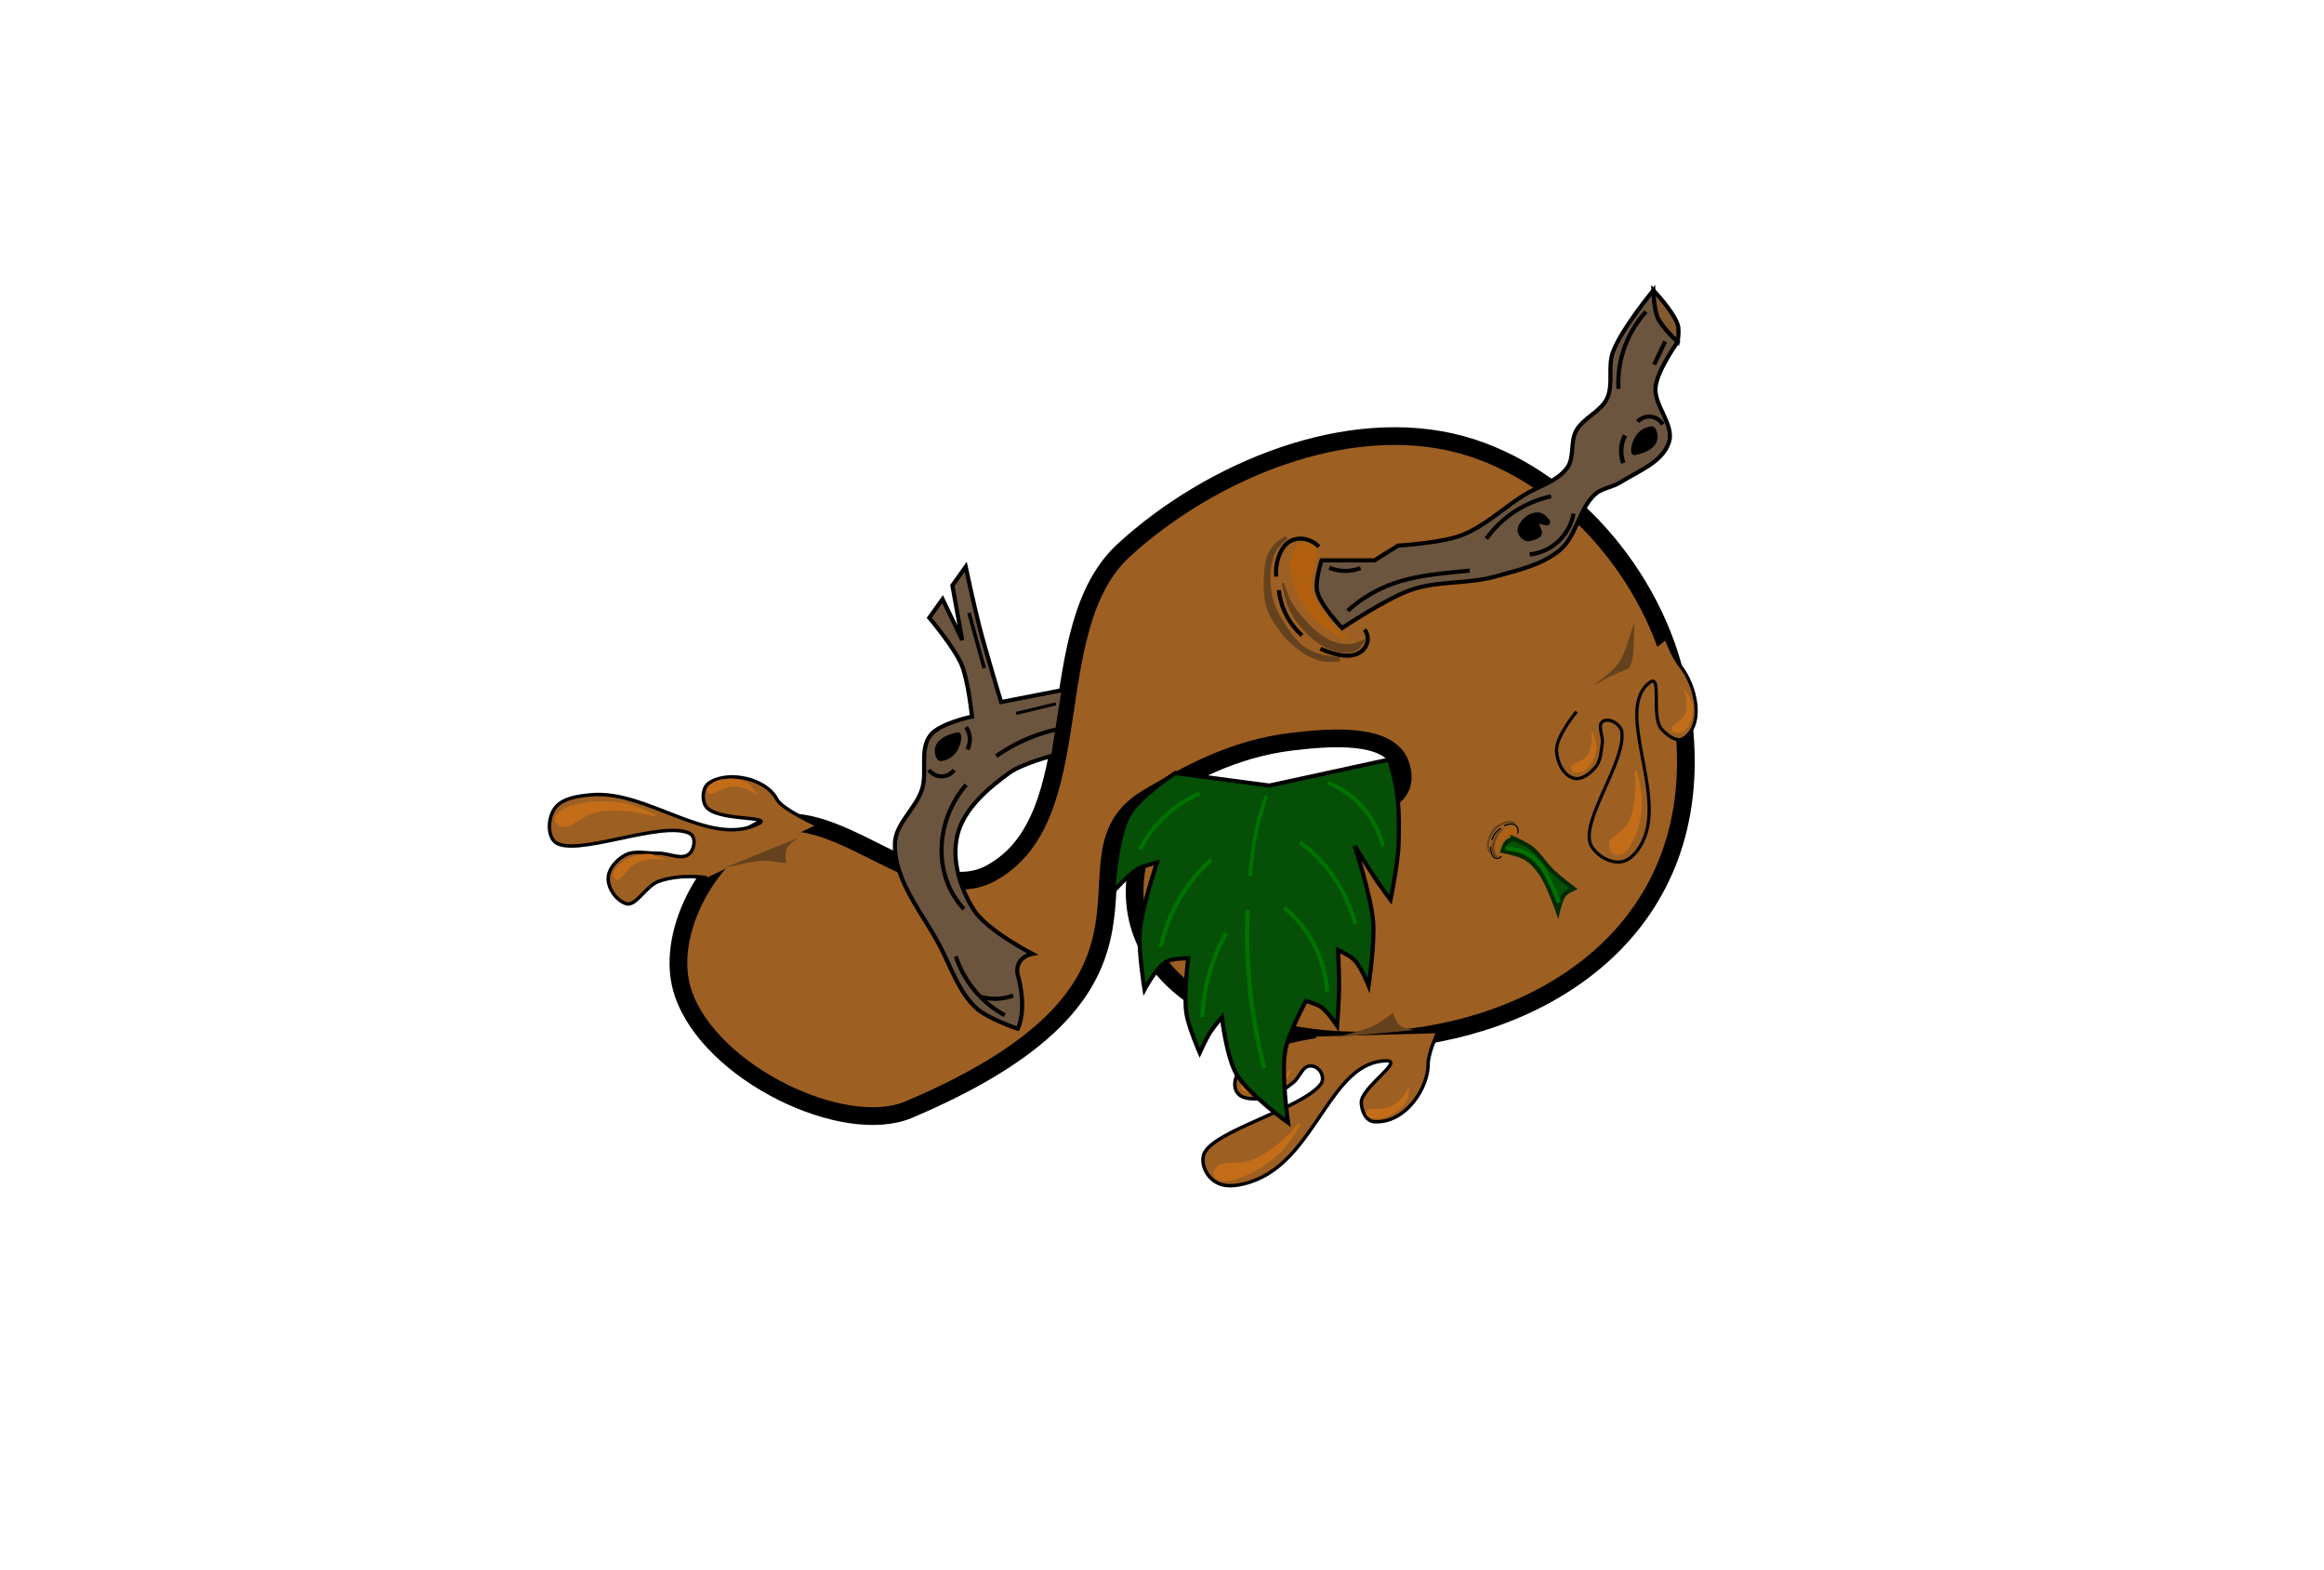 <?xml version="1.0" encoding="UTF-8" standalone="no"?>
<!-- Created with Inkscape (http://www.inkscape.org/) -->

<svg
   xmlns:dc="http://purl.org/dc/elements/1.1/"
   xmlns:cc="http://creativecommons.org/ns#"
   xmlns:rdf="http://www.w3.org/1999/02/22-rdf-syntax-ns#"
   xmlns:svg="http://www.w3.org/2000/svg"
   xmlns="http://www.w3.org/2000/svg"
   xmlns:sodipodi="http://sodipodi.sourceforge.net/DTD/sodipodi-0.dtd"
   xmlns:inkscape="http://www.inkscape.org/namespaces/inkscape"
   width="564"
   height="381"
   viewBox="0 0 149.225 100.806"
   version="1.1"
   id="svg8"
   sodipodi:docname="mud_projetile.svg"
   inkscape:version="0.92.1 r15371">
  <defs
     id="defs2">
    <inkscape:path-effect
       effect="spiro"
       id="path-effect4731"
       is_visible="true" />
    <inkscape:path-effect
       effect="spiro"
       id="path-effect4723"
       is_visible="true" />
    <inkscape:path-effect
       effect="spiro"
       id="path-effect4719"
       is_visible="true" />
    <inkscape:path-effect
       effect="spiro"
       id="path-effect4700"
       is_visible="true" />
    <inkscape:path-effect
       effect="spiro"
       id="path-effect4696"
       is_visible="true" />
    <inkscape:path-effect
       effect="spiro"
       id="path-effect4692"
       is_visible="true" />
    <inkscape:path-effect
       effect="spiro"
       id="path-effect4688"
       is_visible="true" />
    <inkscape:path-effect
       effect="spiro"
       id="path-effect4684"
       is_visible="true" />
    <inkscape:path-effect
       effect="spiro"
       id="path-effect4680"
       is_visible="true" />
    <inkscape:path-effect
       effect="spiro"
       id="path-effect4611"
       is_visible="true" />
    <inkscape:path-effect
       effect="spiro"
       id="path-effect4607"
       is_visible="true" />
    <inkscape:path-effect
       effect="spiro"
       id="path-effect4585"
       is_visible="true" />
    <inkscape:path-effect
       effect="spiro"
       id="path-effect4581"
       is_visible="true" />
    <inkscape:path-effect
       effect="spiro"
       id="path-effect4574"
       is_visible="true" />
    <inkscape:path-effect
       effect="spiro"
       id="path-effect4570"
       is_visible="true" />
    <inkscape:path-effect
       effect="spiro"
       id="path-effect4566"
       is_visible="true" />
    <inkscape:path-effect
       effect="spiro"
       id="path-effect4562"
       is_visible="true" />
    <inkscape:path-effect
       effect="spiro"
       id="path-effect4554"
       is_visible="true" />
    <inkscape:path-effect
       effect="spiro"
       id="path-effect4550"
       is_visible="true" />
    <inkscape:path-effect
       effect="spiro"
       id="path-effect4546"
       is_visible="true" />
    <inkscape:path-effect
       effect="spiro"
       id="path-effect4542"
       is_visible="true" />
    <inkscape:path-effect
       effect="spiro"
       id="path-effect4538"
       is_visible="true" />
    <inkscape:path-effect
       effect="spiro"
       id="path-effect4534"
       is_visible="true" />
    <inkscape:path-effect
       effect="spiro"
       id="path-effect4530"
       is_visible="true" />
    <inkscape:path-effect
       effect="spiro"
       id="path-effect4526"
       is_visible="true" />
    <inkscape:perspective
       sodipodi:type="inkscape:persp3d"
       inkscape:vp_x="0.37797627 : 26.590625 : 1"
       inkscape:vp_y="0 : 1000 : 0"
       inkscape:vp_z="122.57767 : 28.858482 : 1"
       inkscape:persp3d-origin="55.335714 : 8.2776782 : 1"
       id="perspective4485" />
    <inkscape:path-effect
       effect="spiro"
       id="path-effect4570-4"
       is_visible="true" />
    <inkscape:path-effect
       effect="spiro"
       id="path-effect4585-3"
       is_visible="true" />
    <inkscape:path-effect
       effect="spiro"
       id="path-effect4581-3"
       is_visible="true" />
    <inkscape:path-effect
       effect="spiro"
       id="path-effect4731-2"
       is_visible="true" />
    <inkscape:path-effect
       effect="spiro"
       id="path-effect4723-0"
       is_visible="true" />
    <inkscape:path-effect
       effect="spiro"
       id="path-effect4719-4"
       is_visible="true" />
  </defs>
  <sodipodi:namedview
     id="base"
     pagecolor="#ffffff"
     bordercolor="#666666"
     borderopacity="1.0"
     inkscape:pageopacity="0.0"
     inkscape:pageshadow="2"
     inkscape:zoom="0.98994949"
     inkscape:cx="244.76293"
     inkscape:cy="166.33083"
     inkscape:document-units="mm"
     inkscape:current-layer="layer1"
     showgrid="false"
     units="px"
     inkscape:snap-global="false"
     inkscape:window-width="1366"
     inkscape:window-height="745"
     inkscape:window-x="-8"
     inkscape:window-y="-8"
     inkscape:window-maximized="1" />
  <g
     inkscape:label="Layer 1"
     inkscape:groupmode="layer"
     id="layer1"
     transform="translate(0,-196.194)">
    <path
       style="opacity:1;vector-effect:none;fill:#9d6022;fill-opacity:1;fill-rule:evenodd;stroke:#000000;stroke-width:1.138;stroke-linecap:square;stroke-linejoin:round;stroke-miterlimit:4;stroke-dasharray:none;stroke-dashoffset:0;stroke-opacity:1;paint-order:stroke markers fill"
       d="m 72.981,251.936 c -2.758,16.669 40.552,15.899 34.731,-11.756 -1.493,-7.093 -7.187,-13.589 -13.849,-15.423 -7.302,-2.01 -16.104,1.647 -21.693,6.758 -5.524,5.052 -1.977,17.205 -8.565,20.76 -4.412,2.381 -10.3,-5.109 -14.769,-2.839 -3.461,1.758 -6.216,6.857 -4.97,10.533 1.744,5.147 10.319,9.245 14.489,7.477 19.357,-8.208 8.904,-16.231 15.361,-20.032 2.446,-1.44 5.396,-3.136 9.218,-3.593 2.405,-0.288 6.286,-0.616 6.992,1.477 1.939,5.748 -16.024,1.066 -16.945,6.637 z"
       id="path4517"
       inkscape:connector-curvature="0"
       sodipodi:nodetypes="ssaaaaasssss"
       inkscape:export-xdpi="96"
       inkscape:export-ydpi="96" />
    <path
       style="fill:#9d6022;fill-opacity:1;stroke:#000000;stroke-width:0.221;stroke-linecap:butt;stroke-linejoin:miter;stroke-miterlimit:4;stroke-dasharray:none;stroke-opacity:1"
       d="m 84.491,262.754 c 0,0 -3.623,0.47 -4.661,1.768 -0.411,0.514 -0.826,1.441 -0.278,1.954 0.394,0.369 1.278,0.305 1.889,0.178 0.654,-0.136 1.106,-0.591 1.591,-0.944 0.445,-0.324 0.581,-1.138 1.196,-1.065 0.541,0.064 0.86,0.717 0.606,1.133 -1.181,1.622 -6.982,3.016 -7.54,4.545 -0.2,0.652 0.188,1.535 0.966,1.873 0.717,0.311 1.745,0.036 2.467,-0.27 3.817,-1.619 4.759,-7.547 8.278,-7.616 1.209,-0.024 -1.646,1.724 -1.595,2.708 0.024,0.456 0.253,1.182 0.867,1.208 2.014,0.084 3.434,-2.204 3.424,-3.699 -0.005,-0.695 0.593,-1.985 0.593,-1.985"
       id="path4805-4"
       inkscape:connector-curvature="0"
       sodipodi:nodetypes="caaaaaccaasaasc"
       inkscape:export-xdpi="96"
       inkscape:export-ydpi="96" />
    <path
       style="fill:#c46d18;fill-opacity:1;stroke:#c46d18;stroke-width:0.081;stroke-linecap:butt;stroke-linejoin:miter;stroke-miterlimit:4;stroke-dasharray:none;stroke-opacity:1"
       d="m 80.417,266.391 c -0.228,-0.032 -0.495,-0.115 -0.638,-0.261 -0.074,-0.076 -0.089,-0.175 -0.052,-0.255 0.062,-0.086 0.059,-0.087 0.193,-0.137 0.123,-0.015 0.333,0.051 0.5,0.075 0.208,0.029 0.422,0.086 0.623,0.081 0.245,-0.006 0.483,-0.052 0.68,-0.135 0.242,-0.101 0.563,-0.282 0.791,-0.469 0.22,-0.181 0.351,-0.37 0.351,-0.37 0,0 -0.169,0.418 -0.388,0.691 -0.158,0.197 -0.376,0.334 -0.551,0.427 -0.256,0.136 -0.389,0.171 -0.604,0.252 -0.228,0.052 -0.673,0.13 -0.905,0.101 z"
       id="path4733-2-5-2"
       inkscape:connector-curvature="0"
       sodipodi:nodetypes="caccaasscssccc"
       inkscape:export-xdpi="96"
       inkscape:export-ydpi="96" />
    <path
       style="fill:#054f06;fill-opacity:1;stroke:#000000;stroke-width:0.265px;stroke-linecap:butt;stroke-linejoin:miter;stroke-opacity:1"
       d="m 89.191,244.968 -7.684,1.67 -6.047,-0.802 c 0,0 -2.295,1.506 -2.954,2.655 -0.84,1.465 -1.022,4.962 -1.022,4.962 0,0 0.95,-1.082 1.559,-1.446 0.377,-0.225 1.248,-0.425 1.248,-0.425 0,0 -0.979,2.906 -1.103,4.42 -0.102,1.244 0.301,3.732 0.301,3.732 0,0 0.742,-1.399 1.391,-1.781 0.412,-0.242 1.415,-0.223 1.415,-0.223 0,0 -0.289,2.345 -0.121,3.5 0.13,0.892 0.859,2.564 0.859,2.564 0,0 0.405,-0.894 0.667,-1.307 0.22,-0.347 0.756,-0.975 0.756,-0.975 0,0 0.302,2.578 0.944,3.663 0.771,1.303 3.31,3.112 3.31,3.112 0,0 -0.455,-3.098 -0.185,-4.613 0.203,-1.14 1.331,-3.208 1.331,-3.208 0,0 0.706,0.198 0.996,0.409 0.421,0.307 1.008,1.194 1.008,1.194 0,0 0.115,-1.624 0.125,-2.438 0.009,-0.812 -0.068,-2.437 -0.068,-2.437 0,0 0.782,0.363 1.071,0.669 0.424,0.448 0.893,1.622 0.893,1.622 0,0 0.406,-2.765 0.287,-4.145 -0.141,-1.651 -1.182,-4.828 -1.182,-4.828 0,0 0.965,1.572 1.484,2.335 0.261,0.384 0.819,1.127 0.819,1.127 0,0 0.475,-2.356 0.517,-3.552 0.051,-2.12 0.037,-3.453 -0.615,-5.456 z"
       id="path4522"
       inkscape:connector-curvature="0"
       sodipodi:nodetypes="cccacacacacacacacacacacacacaccc"
       inkscape:export-xdpi="96"
       inkscape:export-ydpi="96" />
    <path
       style="fill:none;stroke:#007200;stroke-width:0.231px;stroke-linecap:butt;stroke-linejoin:miter;stroke-opacity:1"
       d="m 81.314,247.285 c -0.293,0.83 -0.527,1.681 -0.701,2.544 -0.175,0.867 -0.288,1.746 -0.34,2.629"
       id="path4524"
       inkscape:connector-curvature="0"
       inkscape:path-effect="#path-effect4526"
       inkscape:original-d="m 81.314254,247.28491 c 0,0 -0.528315,1.68825 -0.70114,2.54443 -0.17573,0.87057 -0.339967,2.62885 -0.339967,2.62885"
       sodipodi:nodetypes="cac"
       inkscape:export-xdpi="96"
       inkscape:export-ydpi="96" />
    <path
       style="fill:none;stroke:#007200;stroke-width:0.279px;stroke-linecap:butt;stroke-linejoin:miter;stroke-opacity:1"
       d="m 80.119,254.613 c -0.072,1.522 -0.042,3.05 0.091,4.568 0.165,1.889 0.489,3.765 0.967,5.6"
       id="path4528"
       inkscape:connector-curvature="0"
       inkscape:path-effect="#path-effect4530"
       inkscape:original-d="m 80.11859,254.61286 c 0,0 -0.05363,3.05277 0.09139,4.56772 0.180896,1.88974 0.967452,5.59972 0.967452,5.59972"
       sodipodi:nodetypes="cac"
       inkscape:export-xdpi="96"
       inkscape:export-ydpi="96" />
    <path
       style="fill:none;stroke:#007200;stroke-width:0.265px;stroke-linecap:butt;stroke-linejoin:miter;stroke-opacity:1"
       d="m 73.198,250.729 c 0.321,-0.62 0.724,-1.197 1.196,-1.711 0.739,-0.806 1.646,-1.456 2.646,-1.897"
       id="path4532"
       inkscape:connector-curvature="0"
       inkscape:path-effect="#path-effect4534"
       inkscape:original-d="m 73.198441,250.72894 c 0,0 0.706809,-1.21611 1.195898,-1.7111 0.762795,-0.772 2.646101,-1.89704 2.646101,-1.89704"
       sodipodi:nodetypes="cac"
       inkscape:export-xdpi="96"
       inkscape:export-ydpi="96" />
    <path
       style="fill:none;stroke:#007200;stroke-width:0.265px;stroke-linecap:butt;stroke-linejoin:miter;stroke-opacity:1"
       d="m 74.535,257.01 c 0.185,-0.866 0.48,-1.709 0.875,-2.502 0.585,-1.172 1.392,-2.234 2.365,-3.111"
       id="path4536"
       inkscape:connector-curvature="0"
       inkscape:path-effect="#path-effect4538"
       inkscape:original-d="m 74.534788,257.00978 c 0,0 0.456804,-1.7237 0.87519,-2.50187 0.616877,-1.14734 2.365453,-3.11079 2.365453,-3.11079"
       sodipodi:nodetypes="cac"
       inkscape:export-xdpi="96"
       inkscape:export-ydpi="96" />
    <path
       style="fill:none;stroke:#007200;stroke-width:0.265px;stroke-linecap:butt;stroke-linejoin:miter;stroke-opacity:1"
       d="m 77.207,261.487 c 0.029,-0.816 0.144,-1.63 0.344,-2.422 0.26,-1.034 0.663,-2.032 1.193,-2.957"
       id="path4540"
       inkscape:connector-curvature="0"
       inkscape:path-effect="#path-effect4542"
       inkscape:original-d="m 77.207485,261.48654 c 0,0 0.132171,-1.63433 0.343541,-2.42181 0.275541,-1.02656 1.193257,-2.95699 1.193257,-2.95699"
       sodipodi:nodetypes="cac"
       inkscape:export-xdpi="96"
       inkscape:export-ydpi="96" />
    <path
       style="fill:none;stroke:#007200;stroke-width:0.265px;stroke-linecap:butt;stroke-linejoin:miter;stroke-opacity:1"
       d="m 82.453,254.471 c 0.647,0.531 1.206,1.17 1.647,1.882 0.656,1.061 1.047,2.285 1.126,3.53"
       id="path4544"
       inkscape:connector-curvature="0"
       inkscape:path-effect="#path-effect4546"
       inkscape:original-d="m 82.452648,254.47072 c 0,0 1.236874,1.1563 1.646578,1.88228 0.607021,1.07563 1.126343,3.52992 1.126343,3.52992"
       sodipodi:nodetypes="cac"
       inkscape:export-xdpi="96"
       inkscape:export-ydpi="96" />
    <path
       style="fill:none;stroke:#007200;stroke-width:0.265px;stroke-linecap:butt;stroke-linejoin:miter;stroke-opacity:1"
       d="m 83.455,250.261 c 0.948,0.698 1.765,1.574 2.396,2.568 0.53,0.835 0.929,1.753 1.178,2.711"
       id="path4548"
       inkscape:connector-curvature="0"
       inkscape:path-effect="#path-effect4550"
       inkscape:original-d="m 83.454908,250.26122 c 0,0 1.754297,1.58882 2.396362,2.56783 0.540331,0.82388 1.178368,2.71074 1.178368,2.71074"
       sodipodi:nodetypes="cac"
       inkscape:export-xdpi="96"
       inkscape:export-ydpi="96" />
    <path
       style="fill:none;stroke:#007200;stroke-width:0.265px;stroke-linecap:butt;stroke-linejoin:miter;stroke-opacity:1"
       d="m 85.259,246.453 c 0.861,0.344 1.638,0.894 2.249,1.592 0.621,0.709 1.068,1.569 1.292,2.484"
       id="path4552"
       inkscape:connector-curvature="0"
       inkscape:path-effect="#path-effect4554"
       inkscape:original-d="m 85.258978,246.45263 c 0,0 1.64523,0.89961 2.248949,1.59171 0.613577,0.7034 1.292373,2.48415 1.292373,2.48415"
       sodipodi:nodetypes="cac"
       inkscape:export-xdpi="96"
       inkscape:export-ydpi="96" />
    <path
       style="fill:#6c553e;fill-opacity:1;stroke:#000000;stroke-width:0.265px;stroke-linecap:butt;stroke-linejoin:miter;stroke-opacity:1"
       d="m 84.856,232.177 c 0,0 -0.434,1.333 -0.283,1.984 0.215,0.928 1.606,2.362 1.606,2.362 0,0 2.841,-1.907 4.441,-2.457 1.719,-0.591 3.636,-0.361 5.386,-0.85 1.442,-0.403 3.01,-0.739 4.158,-1.701 1.085,-0.91 1.207,-2.653 2.268,-3.591 0.443,-0.392 1.106,-0.44 1.606,-0.756 1.136,-0.717 2.688,-1.279 3.118,-2.551 0.394,-1.165 -0.988,-2.368 -0.85,-3.591 0.12,-1.064 1.417,-2.882 1.417,-2.882 0,0 -0.959,-0.891 -1.229,-1.469 -0.264,-0.564 -0.33,-1.838 -0.33,-1.838 0,0 -2.052,2.485 -2.599,3.969 -0.346,0.938 0.052,2.073 -0.378,2.977 -0.412,0.865 -1.526,1.238 -1.984,2.079 -0.387,0.711 -0.096,1.704 -0.567,2.362 -0.651,0.91 -1.892,1.194 -2.835,1.795 -1.326,0.846 -2.5,1.988 -3.969,2.551 -1.281,0.492 -4.063,0.661 -4.063,0.661 l -1.512,0.945 z"
       id="path4556"
       inkscape:connector-curvature="0"
       sodipodi:nodetypes="cacaaaaaaacacaaaaaaccc"
       inkscape:export-xdpi="96"
       inkscape:export-ydpi="96" />
    <path
       style="fill:#6c553e;fill-opacity:1;stroke:#000000;stroke-width:0.265px;stroke-linecap:butt;stroke-linejoin:miter;stroke-opacity:1"
       d="m 68.296,240.493 -0.661,4.205 c 0,0 -2.002,0.527 -2.821,1.12 -1.409,1.021 -2.931,2.319 -3.341,4.009 -0.387,1.596 0.178,3.43 1.069,4.811 0.845,1.31 3.742,2.806 3.742,2.806 0,0 -1.105,0.188 -0.952,1.269 0.669,2.373 0.017,3.542 0.017,3.542 0,0 -1.945,-0.656 -2.673,-1.336 -1.093,-1.023 -1.59,-2.542 -2.272,-3.875 -1.107,-2.167 -3,-4.249 -2.94,-6.682 0.032,-1.294 1.345,-2.241 1.737,-3.475 0.355,-1.117 -0.175,-2.542 0.535,-3.474 0.591,-0.778 2.673,-1.203 2.673,-1.203 0,0 -0.226,-2.295 -0.668,-3.341 -0.474,-1.121 -2.071,-3.007 -2.071,-3.007 l 0.853,-1.195 1.261,2.624 -0.631,-3.505 0.856,-1.198 c 0,0 0.544,2.548 0.869,3.809 0.422,1.638 1.403,4.878 1.403,4.878 z"
       id="path4558"
       inkscape:connector-curvature="0"
       sodipodi:nodetypes="ccaaacccaaaaacacccccacc"
       inkscape:export-xdpi="96"
       inkscape:export-ydpi="96" />
    <path
       style="fill:none;stroke:#000000;stroke-width:0.265px;stroke-linecap:butt;stroke-linejoin:miter;stroke-opacity:1"
       d="m 62.035,246.587 c -0.804,0.929 -1.335,2.091 -1.512,3.307 -0.148,1.015 -0.048,2.071 0.331,3.024 0.242,0.608 0.596,1.172 1.039,1.654"
       id="path4560"
       inkscape:connector-curvature="0"
       inkscape:path-effect="#path-effect4562"
       inkscape:original-d="m 62.035343,246.58741 c 0,0 -1.318884,2.11059 -1.511906,3.30729 -0.161458,1.00101 -0.0027,2.06625 0.33073,3.02381 0.214082,0.61486 1.039434,1.65364 1.039434,1.65364"
       sodipodi:nodetypes="caac"
       inkscape:export-xdpi="96"
       inkscape:export-ydpi="96" />
    <path
       style="fill:none;stroke:#000000;stroke-width:0.2;stroke-linecap:butt;stroke-linejoin:miter;stroke-opacity:1;stroke-miterlimit:4;stroke-dasharray:none"
       d="m 65.248,242.004 2.551,-0.614"
       id="path4568"
       inkscape:connector-curvature="0"
       inkscape:path-effect="#path-effect4570"
       inkscape:original-d="m 65.248138,242.00444 2.55134,-0.61421"
       inkscape:export-xdpi="96"
       inkscape:export-ydpi="96" />
    <path
       style="fill:none;stroke:#000000;stroke-width:0.265px;stroke-linecap:butt;stroke-linejoin:miter;stroke-opacity:1"
       d="m 63.972,244.745 c 0.745,-0.525 1.557,-0.955 2.41,-1.276 0.462,-0.174 0.936,-0.316 1.417,-0.425"
       id="path4572"
       inkscape:connector-curvature="0"
       inkscape:path-effect="#path-effect4574"
       inkscape:original-d="m 63.972468,244.74477 c 0,0 1.568744,-0.93084 2.4096,-1.27567 0.456387,-0.18716 1.417411,-0.42522 1.417411,-0.42522"
       sodipodi:nodetypes="cac"
       inkscape:export-xdpi="96"
       inkscape:export-ydpi="96" />
    <path
       style="opacity:1;vector-effect:none;fill:#000000;fill-opacity:1;fill-rule:evenodd;stroke:#000000;stroke-width:0.249;stroke-linecap:square;stroke-linejoin:round;stroke-miterlimit:4;stroke-dasharray:none;stroke-dashoffset:0;stroke-opacity:1;paint-order:stroke markers fill"
       inkscape:transform-center-x="-0.028896243"
       inkscape:transform-center-y="-0.32911623"
       d="m 61.517,243.345 c 0.16,-0.028 0.099,0.622 -0.207,1.064 -0.306,0.442 -0.741,0.509 -0.901,0.537 -0.16,0.028 -0.427,-0.536 -0.121,-0.979 0.306,-0.442 1.069,-0.595 1.229,-0.623 z"
       id="path4576"
       inkscape:connector-curvature="0"
       sodipodi:nodetypes="cscsc"
       inkscape:export-xdpi="96"
       inkscape:export-ydpi="96" />
    <path
       style="fill:none;stroke:#000000;stroke-width:0.265px;stroke-linecap:butt;stroke-linejoin:miter;stroke-opacity:1"
       d="m 62.035,242.89 c 0.133,0.196 0.215,0.426 0.236,0.661 0.023,0.264 -0.031,0.533 -0.154,0.768"
       id="path4579"
       inkscape:connector-curvature="0"
       inkscape:path-effect="#path-effect4581"
       inkscape:original-d="m 62.035343,242.89033 c 0,0 0.2192,0.42795 0.236233,0.66145 0.01899,0.2603 -0.153551,0.76777 -0.153551,0.76777"
       sodipodi:nodetypes="cac"
       inkscape:export-xdpi="96"
       inkscape:export-ydpi="96" />
    <path
       style="fill:none;stroke:#000000;stroke-width:0.265px;stroke-linecap:butt;stroke-linejoin:miter;stroke-opacity:1"
       d="m 59.649,245.631 c 0.086,0.121 0.2,0.223 0.331,0.295 0.21,0.116 0.463,0.153 0.697,0.101 0.234,-0.052 0.448,-0.191 0.59,-0.385"
       id="path4583"
       inkscape:connector-curvature="0"
       inkscape:path-effect="#path-effect4585"
       inkscape:original-d="m 59.649367,245.63065 c 0,0 0.187755,0.25787 0.330729,0.2953 0.425113,0.1113 1.287482,-0.28349 1.287482,-0.28349"
       sodipodi:nodetypes="cac"
       inkscape:export-xdpi="96"
       inkscape:export-ydpi="96" />
    <path
       style="fill:none;stroke:#000000;stroke-width:0.232;stroke-linecap:butt;stroke-linejoin:miter;stroke-miterlimit:4;stroke-dasharray:none;stroke-opacity:1"
       d="m 63.196,239.104 -0.975,-3.554"
       id="path4568-3"
       inkscape:connector-curvature="0"
       inkscape:path-effect="#path-effect4570-4"
       inkscape:original-d="m 63.196249,239.10392 -0.975272,-3.55385"
       inkscape:export-xdpi="96"
       inkscape:export-ydpi="96" />
    <path
       style="fill:none;stroke:#000000;stroke-width:0.265px;stroke-linecap:butt;stroke-linejoin:miter;stroke-opacity:1"
       d="m 61.372,257.611 c 0.304,0.925 0.813,1.781 1.479,2.49 0.481,0.512 1.044,0.948 1.661,1.285"
       id="path4605"
       inkscape:connector-curvature="0"
       inkscape:path-effect="#path-effect4607"
       inkscape:original-d="m 61.371765,257.61113 c 0,0 0.83975,1.76696 1.47942,2.49014 0.46379,0.52433 1.660997,1.28505 1.660997,1.28505"
       sodipodi:nodetypes="cac"
       inkscape:export-xdpi="96"
       inkscape:export-ydpi="96" />
    <path
       style="fill:none;stroke:#000000;stroke-width:0.265px;stroke-linecap:butt;stroke-linejoin:miter;stroke-opacity:1"
       d="m 63.005,260.213 c 0.339,0.092 0.692,0.13 1.042,0.113 0.344,-0.016 0.686,-0.086 1.01,-0.205"
       id="path4609"
       inkscape:connector-curvature="0"
       inkscape:path-effect="#path-effect4611"
       inkscape:original-d="m 63.004737,260.21331 c 0,0 0.693119,0.12945 1.042211,0.11348 0.343116,-0.0157 1.009905,-0.20462 1.009905,-0.20462"
       sodipodi:nodetypes="cac"
       inkscape:export-xdpi="96"
       inkscape:export-ydpi="96" />
    <path
       style="opacity:1;vector-effect:none;fill:#000000;fill-opacity:1;fill-rule:evenodd;stroke:#000000;stroke-width:0.249;stroke-linecap:square;stroke-linejoin:round;stroke-miterlimit:4;stroke-dasharray:none;stroke-dashoffset:0;stroke-opacity:1;paint-order:stroke markers fill"
       inkscape:transform-center-x="0.028891278"
       inkscape:transform-center-y="0.32911842"
       d="m 104.944,225.296 c -0.16,0.028 -0.099,-0.622 0.207,-1.064 0.306,-0.442 0.741,-0.509 0.901,-0.537 0.16,-0.028 0.427,0.536 0.121,0.979 -0.306,0.442 -1.069,0.595 -1.23,0.623 z"
       id="path4576-9"
       inkscape:connector-curvature="0"
       sodipodi:nodetypes="cscsc"
       inkscape:export-xdpi="96"
       inkscape:export-ydpi="96" />
    <path
       style="fill:none;stroke:#000000;stroke-width:0.287px;stroke-linecap:butt;stroke-linejoin:miter;stroke-opacity:1"
       d="m 104.237,225.927 c -0.101,-0.267 -0.148,-0.555 -0.139,-0.84 0.01,-0.324 0.093,-0.646 0.242,-0.934"
       id="path4579-4"
       inkscape:connector-curvature="0"
       inkscape:path-effect="#path-effect4581-3"
       inkscape:original-d="m 104.23701,225.92729 c 0,0 -0.15272,-0.55004 -0.13926,-0.84026 0.015,-0.32351 0.24204,-0.93399 0.24204,-0.93399"
       sodipodi:nodetypes="cac"
       inkscape:export-xdpi="96"
       inkscape:export-ydpi="96" />
    <path
       style="fill:none;stroke:#000000;stroke-width:0.265px;stroke-linecap:butt;stroke-linejoin:miter;stroke-opacity:1"
       d="m 106.759,223.446 c -0.074,-0.13 -0.177,-0.242 -0.3,-0.327 -0.197,-0.137 -0.445,-0.198 -0.684,-0.17 -0.238,0.028 -0.465,0.145 -0.626,0.324"
       id="path4583-5"
       inkscape:connector-curvature="0"
       inkscape:path-effect="#path-effect4585-3"
       inkscape:original-d="m 106.75925,223.44631 c 0,0 -0.16105,-0.27534 -0.29956,-0.32687 -0.41187,-0.15323 -1.30937,0.1534 -1.30937,0.1534"
       sodipodi:nodetypes="cac"
       inkscape:export-xdpi="96"
       inkscape:export-ydpi="96" />
    <path
       style="fill:#835a30;stroke:#000000;stroke-width:0.265px;stroke-linecap:butt;stroke-linejoin:miter;stroke-opacity:1;fill-opacity:1"
       d="m 106.164,214.837 c 0,0 0.039,1.218 0.283,1.76 0.275,0.609 1.276,1.547 1.276,1.547 0,0 0.118,-0.733 0.012,-1.075 -0.27,-0.869 -1.571,-2.232 -1.571,-2.232 z"
       id="path4652"
       inkscape:connector-curvature="0"
       sodipodi:nodetypes="cacac"
       inkscape:export-xdpi="96"
       inkscape:export-ydpi="96" />
    <path
       style="fill:none;stroke:#000000;stroke-width:0.265px;stroke-linecap:butt;stroke-linejoin:miter;stroke-opacity:1"
       d="m 86.533,235.413 c 0.849,-0.768 1.851,-1.365 2.929,-1.748 1.107,-0.393 2.281,-0.557 3.449,-0.685 0.488,-0.053 0.976,-0.101 1.465,-0.142"
       id="path4678"
       inkscape:connector-curvature="0"
       inkscape:path-effect="#path-effect4680"
       inkscape:original-d="m 86.532923,235.41348 c 0,0 1.867966,-1.34007 2.929315,-1.74814 1.094058,-0.42065 2.289414,-0.51424 3.449035,-0.68508 0.485262,-0.0715 1.464657,-0.14174 1.464657,-0.14174"
       sodipodi:nodetypes="caac"
       inkscape:export-xdpi="96"
       inkscape:export-ydpi="96" />
    <path
       style="fill:none;stroke:#000000;stroke-width:0.265px;stroke-linecap:butt;stroke-linejoin:miter;stroke-opacity:1"
       d="m 98.227,231.799 c 0.601,-0.067 1.181,-0.308 1.654,-0.685 0.6,-0.48 1.019,-1.181 1.158,-1.937"
       id="path4682"
       inkscape:connector-curvature="0"
       inkscape:path-effect="#path-effect4684"
       inkscape:original-d="m 98.226561,231.79909 c 0,0 1.202132,-0.29506 1.653646,-0.68509 0.569233,-0.49172 1.157553,-1.93712 1.157553,-1.93712"
       sodipodi:nodetypes="cac"
       inkscape:export-xdpi="96"
       inkscape:export-ydpi="96" />
    <path
       style="fill:none;stroke:#000000;stroke-width:0.265px;stroke-linecap:butt;stroke-linejoin:miter;stroke-opacity:1"
       d="m 95.439,230.783 c 0.504,-0.7 1.141,-1.305 1.866,-1.772 0.699,-0.45 1.479,-0.771 2.291,-0.945"
       id="path4686"
       inkscape:connector-curvature="0"
       inkscape:path-effect="#path-effect4688"
       inkscape:original-d="m 95.438988,230.78327 c 0.594305,-0.55214 1.146538,-1.30512 1.866261,-1.77181 0.69323,-0.44951 2.291477,-0.94489 2.291477,-0.94489"
       sodipodi:nodetypes="cac"
       inkscape:export-xdpi="96"
       inkscape:export-ydpi="96" />
    <path
       style="fill:none;stroke:#000000;stroke-width:0.265px;stroke-linecap:butt;stroke-linejoin:miter;stroke-opacity:1"
       d="m 105.692,216.208 c -0.583,0.638 -1.043,1.388 -1.347,2.197 -0.33,0.879 -0.476,1.826 -0.425,2.764"
       id="path4690"
       inkscape:connector-curvature="0"
       inkscape:path-effect="#path-effect4692"
       inkscape:original-d="m 105.69159,216.20757 c 0,0 -1.051,1.3905 -1.34654,2.19699 -0.32073,0.87524 -0.42522,2.76395 -0.42522,2.76395"
       sodipodi:nodetypes="cac"
       inkscape:export-xdpi="96"
       inkscape:export-ydpi="96" />
    <path
       style="fill:none;stroke:#000000;stroke-width:0.265px;stroke-linecap:butt;stroke-linejoin:miter;stroke-opacity:1"
       d="m 106.92,218.121 -0.709,1.488"
       id="path4694"
       inkscape:connector-curvature="0"
       inkscape:path-effect="#path-effect4696"
       inkscape:original-d="m 106.92001,218.12107 -0.7087,1.48828"
       inkscape:export-xdpi="96"
       inkscape:export-ydpi="96" />
    <path
       style="fill:none;stroke:#000000;stroke-width:0.265px;stroke-linecap:butt;stroke-linejoin:miter;stroke-opacity:1"
       d="m 85.352,232.65 c 0.205,0.085 0.42,0.144 0.639,0.176 0.459,0.068 0.936,0.015 1.369,-0.153"
       id="path4698"
       inkscape:connector-curvature="0"
       inkscape:path-effect="#path-effect4700"
       inkscape:original-d="m 85.351749,232.64953 c 0,0 0.418592,0.15901 0.638815,0.17648 0.457791,0.0363 1.369182,-0.15288 1.369182,-0.15288"
       sodipodi:nodetypes="cac"
       inkscape:export-xdpi="96"
       inkscape:export-ydpi="96" />
    <path
       style="opacity:1;vector-effect:none;fill:#000000;fill-opacity:1;fill-rule:evenodd;stroke:#000000;stroke-width:0.249;stroke-linecap:square;stroke-linejoin:round;stroke-miterlimit:4;stroke-dasharray:none;stroke-dashoffset:0;stroke-opacity:1;paint-order:stroke markers fill"
       inkscape:transform-center-x="0.054178095"
       inkscape:transform-center-y="0.32559764"
       d="m 97.586,230.367 c -0.086,-0.278 0.139,-0.599 0.35,-0.799 0.232,-0.22 0.583,-0.389 0.899,-0.337 0.242,0.04 0.564,0.388 0.572,0.465 0.028,0.299 -0.518,-0.111 -0.652,0.061 -0.151,0.195 0.212,0.479 0.116,0.731 -0.075,0.196 -0.494,0.284 -0.588,0.316 -0.309,0.106 -0.615,-0.175 -0.696,-0.437 z"
       id="path4576-9-8"
       inkscape:connector-curvature="0"
       sodipodi:nodetypes="aaasassa"
       inkscape:export-xdpi="96"
       inkscape:export-ydpi="96" />
    <path
       style="fill:none;stroke:#000000;stroke-width:0.265px;stroke-linecap:butt;stroke-linejoin:miter;stroke-opacity:1"
       d="m 84.69,231.303 c -0.216,-0.229 -0.498,-0.395 -0.803,-0.472 -0.364,-0.093 -0.767,-0.055 -1.087,0.142 -0.317,0.195 -0.527,0.527 -0.661,0.874 -0.168,0.434 -0.234,0.907 -0.189,1.37"
       id="path4717"
       inkscape:connector-curvature="0"
       inkscape:path-effect="#path-effect4719"
       inkscape:original-d="m 84.69029,231.30299 c 0,0 -0.498836,-0.41045 -0.803201,-0.47247 -0.35794,-0.0729 -0.770828,-0.0418 -1.08668,0.14174 -0.315926,0.18356 -0.521721,0.53647 -0.661458,0.87407 -0.176324,0.426 -0.188991,1.37017 -0.188991,1.37017"
       sodipodi:nodetypes="caaac"
       inkscape:export-xdpi="96"
       inkscape:export-ydpi="96" />
    <path
       style="fill:none;stroke:#000000;stroke-width:0.265px;stroke-linecap:butt;stroke-linejoin:miter;stroke-opacity:1"
       d="m 82.115,234.091 c 0.06,0.55 0.221,1.09 0.472,1.583 0.254,0.498 0.6,0.949 1.016,1.323"
       id="path4721"
       inkscape:connector-curvature="0"
       inkscape:path-effect="#path-effect4723"
       inkscape:original-d="m 82.115328,234.09057 c 0,0 0.221903,1.09249 0.472466,1.58277 0.253013,0.49507 1.015815,1.32292 1.015815,1.32292"
       sodipodi:nodetypes="cac"
       inkscape:export-xdpi="96"
       inkscape:export-ydpi="96" />
    <path
       style="fill:none;stroke:#000000;stroke-width:0.265px;stroke-linecap:butt;stroke-linejoin:miter;stroke-opacity:1"
       d="m 84.785,237.847 c 0.354,0.169 0.727,0.296 1.11,0.378 0.233,0.05 0.472,0.083 0.711,0.072 0.238,-0.011 0.478,-0.069 0.683,-0.19 0.266,-0.157 0.468,-0.428 0.52,-0.732 0.045,-0.264 -0.025,-0.545 -0.189,-0.756"
       id="path4729"
       inkscape:connector-curvature="0"
       inkscape:path-effect="#path-effect4731"
       inkscape:original-d="m 84.784784,237.84671 c 0,0 0.722242,0.33047 1.110305,0.37797 0.462808,0.0566 0.988943,0.11318 1.393788,-0.11812 0.259904,-0.14849 0.46433,-0.43816 0.519717,-0.73232 0.04806,-0.25525 -0.188988,-0.75595 -0.188988,-0.75595"
       sodipodi:nodetypes="caaac"
       inkscape:export-xdpi="96"
       inkscape:export-ydpi="96" />
    <path
       style="fill:#b3600e;fill-opacity:1;stroke:#b3600e;stroke-width:0.165;stroke-linecap:butt;stroke-linejoin:miter;stroke-miterlimit:4;stroke-dasharray:none;stroke-opacity:1"
       d="m 82.932,232.181 c 0.074,-0.386 0.273,-0.815 0.62,-0.995 0.18,-0.093 0.416,-0.071 0.606,0.035 0.205,0.152 0.208,0.147 0.327,0.408 0.037,0.225 -0.122,0.562 -0.177,0.844 -0.069,0.352 -0.205,0.7 -0.192,1.058 0.015,0.435 0.126,0.877 0.323,1.265 0.242,0.476 0.673,1.132 1.119,1.626 0.431,0.477 0.882,0.802 0.882,0.802 0,0 -0.997,-0.506 -1.646,-1.027 -0.469,-0.376 -0.796,-0.828 -1.018,-1.183 -0.324,-0.518 -0.407,-0.771 -0.601,-1.189 -0.126,-0.428 -0.311,-1.25 -0.243,-1.646 z"
       id="path4733"
       inkscape:connector-curvature="0"
       sodipodi:nodetypes="caccaasscssccc"
       inkscape:export-xdpi="96"
       inkscape:export-ydpi="96" />
    <path
       style="color:#000000;font-style:normal;font-variant:normal;font-weight:normal;font-stretch:normal;font-size:medium;line-height:normal;font-family:sans-serif;font-variant-ligatures:normal;font-variant-position:normal;font-variant-caps:normal;font-variant-numeric:normal;font-variant-alternates:normal;font-feature-settings:normal;text-indent:0;text-align:start;text-decoration:none;text-decoration-line:none;text-decoration-style:solid;text-decoration-color:#000000;letter-spacing:normal;word-spacing:normal;text-transform:none;writing-mode:lr-tb;direction:ltr;text-orientation:mixed;dominant-baseline:auto;baseline-shift:baseline;text-anchor:start;white-space:normal;shape-padding:0;clip-rule:nonzero;display:inline;overflow:visible;visibility:visible;opacity:1;isolation:auto;mix-blend-mode:normal;color-interpolation:sRGB;color-interpolation-filters:linearRGB;solid-color:#000000;solid-opacity:1;vector-effect:none;fill:#65421d;fill-opacity:1;fill-rule:nonzero;stroke:#65421d;stroke-width:0.265px;stroke-linecap:butt;stroke-linejoin:miter;stroke-miterlimit:4;stroke-dasharray:none;stroke-dashoffset:0;stroke-opacity:1;color-rendering:auto;image-rendering:auto;shape-rendering:auto;text-rendering:auto;enable-background:accumulate"
       d="m 81.532,231.836 c -0.165,0.318 -0.193,0.694 -0.221,1.051 -0.056,0.735 -0.073,1.497 0.119,2.209 0.122,0.454 0.381,0.864 0.642,1.255 0.257,0.385 0.552,0.751 0.897,1.059 0.429,0.382 0.895,0.759 1.435,0.954 0.508,0.183 0.628,0.241 1.611,0.17 0,0 -0.937,-0.099 -1.342,-0.23 -0.385,-0.124 -0.762,-0.286 -1.07,-0.523 -0.418,-0.322 -0.75,-0.767 -1.059,-1.221 -0.362,-0.532 -0.699,-1.081 -0.881,-1.689 -0.195,-0.652 -0.255,-1.35 -0.207,-2.031 0.018,-0.257 0.116,-0.664 0.211,-0.998 0.166,-0.572 0.867,-1.117 0.852,-1.065 -0.738,0.513 -0.764,0.633 -0.987,1.062 z"
       id="path4735"
       inkscape:connector-curvature="0"
       sodipodi:nodetypes="aaaaaaccccaccca"
       inkscape:export-xdpi="96"
       inkscape:export-ydpi="96" />
    <path
       style="color:#000000;font-style:normal;font-variant:normal;font-weight:normal;font-stretch:normal;font-size:medium;line-height:normal;font-family:sans-serif;font-variant-ligatures:normal;font-variant-position:normal;font-variant-caps:normal;font-variant-numeric:normal;font-variant-alternates:normal;font-feature-settings:normal;text-indent:0;text-align:start;text-decoration:none;text-decoration-line:none;text-decoration-style:solid;text-decoration-color:#000000;letter-spacing:normal;word-spacing:normal;text-transform:none;writing-mode:lr-tb;direction:ltr;text-orientation:mixed;dominant-baseline:auto;baseline-shift:baseline;text-anchor:start;white-space:normal;shape-padding:0;clip-rule:nonzero;display:inline;overflow:visible;visibility:visible;opacity:1;isolation:auto;mix-blend-mode:normal;color-interpolation:sRGB;color-interpolation-filters:linearRGB;solid-color:#000000;solid-opacity:1;vector-effect:none;fill:#65421d;fill-opacity:1;fill-rule:nonzero;stroke:#65421d;stroke-width:0.15px;stroke-linecap:butt;stroke-linejoin:miter;stroke-miterlimit:4;stroke-dasharray:none;stroke-dashoffset:0;stroke-opacity:1;color-rendering:auto;image-rendering:auto;shape-rendering:auto;text-rendering:auto;enable-background:accumulate"
       d="m 82.846,235.295 c 0.102,0.225 0.258,0.505 0.425,0.732 0.308,0.416 0.662,0.804 1.057,1.14 0.245,0.208 0.532,0.393 0.804,0.534 0.248,0.129 0.479,0.236 0.738,0.277 0.371,0.059 0.782,0.105 1.124,-0.05 0.234,-0.106 0.291,-0.186 0.536,-0.554 0,0 -0.459,0.193 -0.659,0.229 -0.19,0.035 -0.511,0.047 -0.727,-0.003 -0.293,-0.067 -0.538,-0.094 -0.856,-0.266 -0.372,-0.202 -0.733,-0.478 -1.055,-0.772 -0.388,-0.355 -0.741,-0.786 -1.042,-1.184 -0.113,-0.15 -0.269,-0.407 -0.392,-0.622 -0.123,-0.215 -0.424,-1.123 -0.424,-1.123 0.128,0.65 0.282,1.264 0.47,1.664 z"
       id="path4735-6"
       inkscape:connector-curvature="0"
       sodipodi:nodetypes="caaaaaccccacccc"
       inkscape:export-xdpi="96"
       inkscape:export-ydpi="96" />
    <path
       style="fill:#054f06;fill-opacity:1;stroke:#002a00;stroke-width:0.265px;stroke-linecap:butt;stroke-linejoin:miter;stroke-opacity:1"
       d="m 97.187,250.036 c 0,0 -0.331,0.117 -0.448,0.24 -0.142,0.15 -0.261,0.563 -0.261,0.563 0,0 1.063,0.194 1.512,0.472 0.407,0.253 0.726,0.641 0.992,1.039 0.481,0.72 1.049,2.377 1.049,2.377 0,0 0.171,-0.786 0.416,-1.087 0.149,-0.182 0.595,-0.379 0.595,-0.379 0,0 -0.945,-0.723 -1.374,-1.133 -0.475,-0.455 -0.806,-1.058 -1.323,-1.465 -0.345,-0.272 -1.159,-0.629 -1.159,-0.629 z"
       id="path4754"
       inkscape:connector-curvature="0"
       sodipodi:nodetypes="cacaacacaac"
       inkscape:export-xdpi="96"
       inkscape:export-ydpi="96" />
    <path
       style="fill:none;stroke:#007200;stroke-width:0.265px;stroke-linecap:butt;stroke-linejoin:miter;stroke-opacity:1"
       d="m 96.685,250.662 c 0,0 0.844,0.075 1.219,0.251 0.38,0.178 0.71,0.468 0.986,0.785 0.237,0.273 0.386,0.614 0.551,0.935 0.251,0.488 0.668,1.503 0.668,1.503"
       id="path4756"
       inkscape:connector-curvature="0"
       sodipodi:nodetypes="caaac"
       inkscape:export-xdpi="96"
       inkscape:export-ydpi="96" />
    <g
       id="g4803"
       transform="matrix(0.126,0.266,-0.266,0.126,150.27,193.35)"
       inkscape:export-xdpi="96"
       inkscape:export-ydpi="96">
      <path
         sodipodi:nodetypes="caaac"
         inkscape:original-d="m 96.226149,244.19214 c 0,0 -0.498836,-0.41045 -0.803201,-0.47247 -0.35794,-0.0729 -0.770828,-0.0418 -1.08668,0.14174 -0.315926,0.18356 -0.521721,0.53647 -0.661458,0.87407 -0.176324,0.426 -0.188991,1.37017 -0.188991,1.37017"
         inkscape:path-effect="#path-effect4719-4"
         inkscape:connector-curvature="0"
         id="path4717-1"
         d="m 96.226,244.192 c -0.216,-0.229 -0.498,-0.395 -0.803,-0.472 -0.364,-0.093 -0.767,-0.055 -1.087,0.142 -0.317,0.195 -0.527,0.527 -0.661,0.874 -0.168,0.434 -0.234,0.907 -0.189,1.37"
         style="fill:none;stroke:#000000;stroke-width:0.265px;stroke-linecap:butt;stroke-linejoin:miter;stroke-opacity:1" />
      <path
         sodipodi:nodetypes="cac"
         inkscape:original-d="m 93.651187,246.97972 c 0,0 0.221903,1.09249 0.472466,1.58277 0.253013,0.49507 1.015815,1.32292 1.015815,1.32292"
         inkscape:path-effect="#path-effect4723-0"
         inkscape:connector-curvature="0"
         id="path4721-0"
         d="m 93.651,246.98 c 0.06,0.55 0.221,1.09 0.472,1.583 0.254,0.498 0.6,0.949 1.016,1.323"
         style="fill:none;stroke:#000000;stroke-width:0.265px;stroke-linecap:butt;stroke-linejoin:miter;stroke-opacity:1" />
      <path
         sodipodi:nodetypes="caaac"
         inkscape:original-d="m 96.320643,250.73586 c 0,0 0.722242,0.33047 1.110305,0.37797 0.462808,0.0566 0.988943,0.11318 1.393788,-0.11812 0.259904,-0.14849 0.46433,-0.43816 0.519717,-0.73232 0.04806,-0.25525 -0.188988,-0.75595 -0.188988,-0.75595"
         inkscape:path-effect="#path-effect4731-2"
         inkscape:connector-curvature="0"
         id="path4729-1"
         d="m 96.321,250.736 c 0.354,0.169 0.727,0.296 1.11,0.378 0.233,0.05 0.472,0.083 0.711,0.072 0.238,-0.011 0.478,-0.069 0.683,-0.19 0.266,-0.157 0.468,-0.428 0.52,-0.732 0.045,-0.264 -0.025,-0.545 -0.189,-0.756"
         style="fill:none;stroke:#000000;stroke-width:0.265px;stroke-linecap:butt;stroke-linejoin:miter;stroke-opacity:1" />
      <path
         sodipodi:nodetypes="caccaasscssccc"
         inkscape:connector-curvature="0"
         id="path4733-7"
         d="m 94.468,245.07 c 0.074,-0.386 0.273,-0.815 0.62,-0.995 0.18,-0.093 0.416,-0.071 0.606,0.035 0.205,0.152 0.208,0.147 0.327,0.408 0.037,0.225 -0.122,0.562 -0.177,0.844 -0.069,0.352 -0.205,0.7 -0.192,1.058 0.015,0.435 0.126,0.877 0.323,1.265 0.242,0.476 0.673,1.132 1.119,1.626 0.431,0.477 0.882,0.802 0.882,0.802 0,0 -0.997,-0.506 -1.646,-1.027 -0.469,-0.376 -0.796,-0.828 -1.018,-1.183 -0.324,-0.518 -0.407,-0.771 -0.601,-1.189 -0.126,-0.428 -0.311,-1.25 -0.243,-1.646 z"
         style="fill:#b3600e;fill-opacity:1;stroke:#b3600e;stroke-width:0.165;stroke-linecap:butt;stroke-linejoin:miter;stroke-miterlimit:4;stroke-dasharray:none;stroke-opacity:1" />
      <path
         sodipodi:nodetypes="aaaaaaccccaccca"
         inkscape:connector-curvature="0"
         id="path4735-2"
         d="m 93.068,244.725 c -0.165,0.318 -0.193,0.694 -0.221,1.051 -0.056,0.735 -0.073,1.497 0.119,2.209 0.122,0.454 0.381,0.864 0.642,1.255 0.257,0.385 0.552,0.751 0.897,1.059 0.429,0.382 0.895,0.759 1.435,0.954 0.508,0.183 0.628,0.241 1.611,0.17 0,0 -0.937,-0.099 -1.342,-0.23 -0.385,-0.124 -0.762,-0.286 -1.07,-0.523 -0.418,-0.322 -0.75,-0.767 -1.059,-1.221 -0.362,-0.532 -0.699,-1.081 -0.881,-1.689 -0.195,-0.652 -0.255,-1.35 -0.207,-2.031 0.018,-0.257 0.116,-0.664 0.211,-0.998 0.166,-0.572 0.867,-1.117 0.852,-1.065 -0.738,0.513 -0.764,0.633 -0.987,1.062 z"
         style="color:#000000;font-style:normal;font-variant:normal;font-weight:normal;font-stretch:normal;font-size:medium;line-height:normal;font-family:sans-serif;font-variant-ligatures:normal;font-variant-position:normal;font-variant-caps:normal;font-variant-numeric:normal;font-variant-alternates:normal;font-feature-settings:normal;text-indent:0;text-align:start;text-decoration:none;text-decoration-line:none;text-decoration-style:solid;text-decoration-color:#000000;letter-spacing:normal;word-spacing:normal;text-transform:none;writing-mode:lr-tb;direction:ltr;text-orientation:mixed;dominant-baseline:auto;baseline-shift:baseline;text-anchor:start;white-space:normal;shape-padding:0;clip-rule:nonzero;display:inline;overflow:visible;visibility:visible;opacity:1;isolation:auto;mix-blend-mode:normal;color-interpolation:sRGB;color-interpolation-filters:linearRGB;solid-color:#000000;solid-opacity:1;vector-effect:none;fill:#65421d;fill-opacity:1;fill-rule:nonzero;stroke:#65421d;stroke-width:0.265px;stroke-linecap:butt;stroke-linejoin:miter;stroke-miterlimit:4;stroke-dasharray:none;stroke-dashoffset:0;stroke-opacity:1;color-rendering:auto;image-rendering:auto;shape-rendering:auto;text-rendering:auto;enable-background:accumulate" />
      <path
         sodipodi:nodetypes="caaaaaccccacccc"
         inkscape:connector-curvature="0"
         id="path4735-6-9"
         d="m 94.382,248.184 c 0.102,0.225 0.258,0.505 0.425,0.732 0.308,0.416 0.662,0.804 1.057,1.14 0.245,0.208 0.532,0.393 0.804,0.534 0.248,0.129 0.479,0.236 0.738,0.277 0.371,0.059 0.782,0.105 1.124,-0.05 0.234,-0.106 0.291,-0.186 0.536,-0.554 0,0 -0.459,0.193 -0.659,0.229 -0.19,0.035 -0.511,0.047 -0.727,-0.003 -0.293,-0.067 -0.538,-0.094 -0.856,-0.266 -0.372,-0.202 -0.733,-0.478 -1.055,-0.772 -0.388,-0.355 -0.741,-0.786 -1.042,-1.184 -0.113,-0.15 -0.269,-0.407 -0.392,-0.622 -0.123,-0.215 -0.424,-1.123 -0.424,-1.123 0.128,0.65 0.282,1.264 0.47,1.664 z"
         style="color:#000000;font-style:normal;font-variant:normal;font-weight:normal;font-stretch:normal;font-size:medium;line-height:normal;font-family:sans-serif;font-variant-ligatures:normal;font-variant-position:normal;font-variant-caps:normal;font-variant-numeric:normal;font-variant-alternates:normal;font-feature-settings:normal;text-indent:0;text-align:start;text-decoration:none;text-decoration-line:none;text-decoration-style:solid;text-decoration-color:#000000;letter-spacing:normal;word-spacing:normal;text-transform:none;writing-mode:lr-tb;direction:ltr;text-orientation:mixed;dominant-baseline:auto;baseline-shift:baseline;text-anchor:start;white-space:normal;shape-padding:0;clip-rule:nonzero;display:inline;overflow:visible;visibility:visible;opacity:1;isolation:auto;mix-blend-mode:normal;color-interpolation:sRGB;color-interpolation-filters:linearRGB;solid-color:#000000;solid-opacity:1;vector-effect:none;fill:#65421d;fill-opacity:1;fill-rule:nonzero;stroke:#65421d;stroke-width:0.15px;stroke-linecap:butt;stroke-linejoin:miter;stroke-miterlimit:4;stroke-dasharray:none;stroke-dashoffset:0;stroke-opacity:1;color-rendering:auto;image-rendering:auto;shape-rendering:auto;text-rendering:auto;enable-background:accumulate" />
    </g>
    <path
       style="fill:#9d6022;fill-opacity:1;stroke:#000000;stroke-width:0.205;stroke-linecap:butt;stroke-linejoin:miter;stroke-miterlimit:4;stroke-dasharray:none;stroke-opacity:1"
       d="m 101.232,241.89 c 0,0 -1.334,1.591 -1.288,2.519 0.034,0.681 0.413,1.584 1.124,1.761 0.511,0.127 1.059,-0.333 1.383,-0.72 0.346,-0.415 0.344,-1.003 0.432,-1.521 0.081,-0.475 -0.374,-1.218 0.086,-1.441 0.405,-0.195 1.056,0.204 1.165,0.668 0.296,1.899 -2.651,5.733 -1.999,7.267 0.303,0.637 1.155,1.196 1.901,1.121 0.688,-0.07 1.192,-0.773 1.469,-1.361 1.469,-3.109 -1.872,-8.497 0.436,-10.173 0.793,-0.576 0.053,2.198 0.747,2.997 0.321,0.37 0.961,0.872 1.389,0.61 1.404,-0.856 0.821,-3.422 -0.188,-4.667 -0.469,-0.579 -0.885,-1.689 -0.885,-1.689"
       id="path4805"
       inkscape:connector-curvature="0"
       sodipodi:nodetypes="caaaaaccaasaasc"
       inkscape:export-xdpi="96"
       inkscape:export-ydpi="96" />
    <path
       style="fill:#c46d18;fill-opacity:1;stroke:#c46d18;stroke-width:0.122;stroke-linecap:butt;stroke-linejoin:miter;stroke-miterlimit:4;stroke-dasharray:none;stroke-opacity:1"
       d="m 104.416,250.763 c -0.21,0.191 -0.499,0.337 -0.746,0.246 -0.128,-0.047 -0.23,-0.197 -0.273,-0.37 -0.029,-0.21 -0.032,-0.209 0.029,-0.435 0.084,-0.157 0.312,-0.271 0.467,-0.41 0.192,-0.174 0.415,-0.306 0.571,-0.531 0.19,-0.272 0.337,-0.604 0.418,-0.952 0.1,-0.427 0.191,-1.073 0.202,-1.629 0.011,-0.537 -0.058,-0.993 -0.058,-0.993 0,0 0.246,0.88 0.32,1.569 0.054,0.498 0.005,0.96 -0.05,1.302 -0.08,0.5 -0.155,0.701 -0.251,1.066 -0.134,0.331 -0.418,0.936 -0.629,1.137 z"
       id="path4733-2"
       inkscape:connector-curvature="0"
       sodipodi:nodetypes="caccaasscssccc"
       inkscape:export-xdpi="96"
       inkscape:export-ydpi="96" />
    <path
       style="fill:#c46d18;fill-opacity:1;stroke:#c46d18;stroke-width:0.075;stroke-linecap:butt;stroke-linejoin:miter;stroke-miterlimit:4;stroke-dasharray:none;stroke-opacity:1"
       d="m 101.727,245.634 c -0.164,0.092 -0.391,0.162 -0.584,0.118 -0.1,-0.023 -0.18,-0.095 -0.214,-0.178 -0.023,-0.101 -0.025,-0.1 0.023,-0.209 0.066,-0.076 0.244,-0.13 0.365,-0.197 0.15,-0.084 0.324,-0.147 0.447,-0.255 0.148,-0.131 0.264,-0.291 0.327,-0.458 0.078,-0.206 0.15,-0.516 0.158,-0.784 0.007,-0.258 -0.045,-0.478 -0.045,-0.478 0,0 0.193,0.423 0.251,0.755 0.042,0.24 0.003,0.462 -0.039,0.626 -0.062,0.241 -0.121,0.337 -0.197,0.513 -0.105,0.159 -0.327,0.45 -0.492,0.547 z"
       id="path4733-2-5"
       inkscape:connector-curvature="0"
       sodipodi:nodetypes="caccaasscssccc"
       inkscape:export-xdpi="96"
       inkscape:export-ydpi="96" />
    <path
       style="fill:#c46d18;fill-opacity:1;stroke:#c46d18;stroke-width:0.075;stroke-linecap:butt;stroke-linejoin:miter;stroke-miterlimit:4;stroke-dasharray:none;stroke-opacity:1"
       d="m 108.209,243.005 c -0.142,0.12 -0.35,0.229 -0.548,0.22 -0.103,-0.005 -0.197,-0.061 -0.247,-0.136 -0.043,-0.095 -0.046,-0.094 -0.021,-0.209 0.049,-0.086 0.213,-0.171 0.317,-0.259 0.13,-0.109 0.288,-0.203 0.385,-0.33 0.118,-0.155 0.198,-0.332 0.226,-0.508 0.034,-0.216 0.039,-0.533 -0.007,-0.797 -0.046,-0.255 -0.144,-0.461 -0.144,-0.461 0,0 0.277,0.381 0.403,0.696 0.091,0.228 0.1,0.452 0.092,0.622 -0.012,0.247 -0.049,0.353 -0.086,0.538 -0.069,0.175 -0.227,0.5 -0.369,0.625 z"
       id="path4733-2-5-0"
       inkscape:connector-curvature="0"
       sodipodi:nodetypes="caccaasscssccc"
       inkscape:export-xdpi="96"
       inkscape:export-ydpi="96" />
    <path
       style="fill:#c46d18;fill-opacity:1;stroke:#c46d18;stroke-width:0.131;stroke-linecap:butt;stroke-linejoin:miter;stroke-miterlimit:4;stroke-dasharray:none;stroke-opacity:1"
       d="m 78.93,271.962 c -0.35,0.036 -0.741,-0.005 -0.909,-0.206 -0.087,-0.104 -0.07,-0.274 0.022,-0.43 0.134,-0.177 0.13,-0.178 0.364,-0.32 0.203,-0.077 0.51,-0.043 0.766,-0.069 0.319,-0.032 0.636,-0.017 0.96,-0.107 0.393,-0.11 0.791,-0.287 1.139,-0.513 0.427,-0.276 1.013,-0.726 1.453,-1.149 0.425,-0.409 0.711,-0.796 0.711,-0.796 0,0 -0.442,0.809 -0.903,1.38 -0.333,0.412 -0.736,0.743 -1.054,0.978 -0.463,0.344 -0.691,0.459 -1.065,0.689 -0.385,0.185 -1.126,0.501 -1.484,0.543 z"
       id="path4733-2-3"
       inkscape:connector-curvature="0"
       sodipodi:nodetypes="caccaasscssccc"
       inkscape:export-xdpi="96"
       inkscape:export-ydpi="96" />
    <path
       style="fill:#c46d18;fill-opacity:1;stroke:#c46d18;stroke-width:0.081;stroke-linecap:butt;stroke-linejoin:miter;stroke-miterlimit:4;stroke-dasharray:none;stroke-opacity:1"
       d="m 88.577,267.989 c -0.229,0.017 -0.514,-0.008 -0.698,-0.121 -0.095,-0.059 -0.143,-0.151 -0.132,-0.236 0.031,-0.096 0.029,-0.097 0.141,-0.173 0.114,-0.04 0.337,-0.019 0.505,-0.031 0.209,-0.015 0.434,-0.003 0.626,-0.051 0.234,-0.057 0.447,-0.151 0.61,-0.272 0.2,-0.148 0.45,-0.39 0.608,-0.619 0.152,-0.221 0.217,-0.432 0.217,-0.432 0,0 -0.027,0.441 -0.149,0.751 -0.088,0.224 -0.253,0.402 -0.391,0.528 -0.202,0.185 -0.319,0.246 -0.499,0.369 -0.202,0.098 -0.605,0.266 -0.838,0.286 z"
       id="path4733-2-5-0-0"
       inkscape:connector-curvature="0"
       sodipodi:nodetypes="caccaasscssccc"
       inkscape:export-xdpi="96"
       inkscape:export-ydpi="96" />
    <path
       style="color:#000000;font-style:normal;font-variant:normal;font-weight:normal;font-stretch:normal;font-size:medium;line-height:normal;font-family:sans-serif;font-variant-ligatures:normal;font-variant-position:normal;font-variant-caps:normal;font-variant-numeric:normal;font-variant-alternates:normal;font-feature-settings:normal;text-indent:0;text-align:start;text-decoration:none;text-decoration-line:none;text-decoration-style:solid;text-decoration-color:#000000;letter-spacing:normal;word-spacing:normal;text-transform:none;writing-mode:lr-tb;direction:ltr;text-orientation:mixed;dominant-baseline:auto;baseline-shift:baseline;text-anchor:start;white-space:normal;shape-padding:0;clip-rule:nonzero;display:inline;overflow:visible;visibility:visible;opacity:1;isolation:auto;mix-blend-mode:normal;color-interpolation:sRGB;color-interpolation-filters:linearRGB;solid-color:#000000;solid-opacity:1;vector-effect:none;fill:#65421d;fill-opacity:1;fill-rule:nonzero;stroke:none;stroke-width:0.265px;stroke-linecap:butt;stroke-linejoin:miter;stroke-miterlimit:4;stroke-dasharray:none;stroke-dashoffset:0;stroke-opacity:1;color-rendering:auto;image-rendering:auto;shape-rendering:auto;text-rendering:auto;enable-background:accumulate"
       d="m 89.893,262.047 c -0.244,-0.196 -0.458,-0.821 -0.458,-0.821 0,0 -0.775,0.613 -1.218,0.823 -0.791,0.376 -2.516,0.758 -2.516,0.758 l 5.151,-0.472 c 0,0 -0.698,-0.079 -0.958,-0.287 z"
       id="path4876"
       inkscape:connector-curvature="0"
       sodipodi:nodetypes="acacca"
       inkscape:export-xdpi="96"
       inkscape:export-ydpi="96" />
    <path
       style="color:#000000;font-style:normal;font-variant:normal;font-weight:normal;font-stretch:normal;font-size:medium;line-height:normal;font-family:sans-serif;font-variant-ligatures:normal;font-variant-position:normal;font-variant-caps:normal;font-variant-numeric:normal;font-variant-alternates:normal;font-feature-settings:normal;text-indent:0;text-align:start;text-decoration:none;text-decoration-line:none;text-decoration-style:solid;text-decoration-color:#000000;letter-spacing:normal;word-spacing:normal;text-transform:none;writing-mode:lr-tb;direction:ltr;text-orientation:mixed;dominant-baseline:auto;baseline-shift:baseline;text-anchor:start;white-space:normal;shape-padding:0;clip-rule:nonzero;display:inline;overflow:visible;visibility:visible;opacity:1;isolation:auto;mix-blend-mode:normal;color-interpolation:sRGB;color-interpolation-filters:linearRGB;solid-color:#000000;solid-opacity:1;vector-effect:none;fill:#65421d;fill-opacity:1;fill-rule:nonzero;stroke:none;stroke-width:0.265px;stroke-linecap:butt;stroke-linejoin:miter;stroke-miterlimit:4;stroke-dasharray:none;stroke-dashoffset:0;stroke-opacity:1;color-rendering:auto;image-rendering:auto;shape-rendering:auto;text-rendering:auto;enable-background:accumulate"
       d="m 103.901,238.804 c -0.394,0.564 -1.342,1.169 -1.535,1.379 0,0 0.329,-0.158 0.709,-0.387 0.38,-0.229 1.492,-0.669 1.492,-0.669 0,0 0.281,-0.412 0.312,-1.012 0.033,-0.652 0.066,-1.909 0.066,-1.909 -0.4,0.951 -0.508,1.833 -1.043,2.598 z"
       id="path4878"
       inkscape:connector-curvature="0"
       sodipodi:nodetypes="acccsca"
       inkscape:export-xdpi="96"
       inkscape:export-ydpi="96" />
    <path
       style="fill:#9d6022;fill-opacity:1;stroke:#000000;stroke-width:0.221;stroke-linecap:butt;stroke-linejoin:miter;stroke-miterlimit:4;stroke-dasharray:none;stroke-opacity:1"
       d="m 45.388,252.557 c 0,0 -1.626,-0.285 -3.083,0.227 -0.844,0.296 -1.474,1.645 -2.106,1.435 -0.624,-0.207 -1.147,-0.949 -1.146,-1.607 8.84e-4,-0.615 0.537,-1.202 1.075,-1.499 0.623,-0.344 1.419,-0.112 2.13,-0.13 0.675,-0.018 1.542,0.49 2.025,0.018 0.306,-0.299 0.434,-1.032 0.017,-1.285 -1.795,-0.896 -7.493,1.622 -8.691,0.52 -0.478,-0.486 -0.4,-1.528 -0.004,-2.107 0.467,-0.683 1.491,-0.814 2.314,-0.895 3.622,-0.359 7.604,3.424 10.76,1.865 1.084,-0.535 -2.752,-0.138 -3.371,-1.151 -0.258,-0.423 -0.196,-1.193 0.214,-1.471 1.238,-0.839 3.685,-0.285 4.364,1.047 0.316,0.62 2.527,1.631 2.527,1.631"
       id="path4805-4-6"
       inkscape:connector-curvature="0"
       sodipodi:nodetypes="cssaaaaccaasaasc"
       inkscape:export-xdpi="96"
       inkscape:export-ydpi="96" />
    <path
       style="fill:#c46d18;fill-opacity:1;stroke:#c46d18;stroke-width:0.081;stroke-linecap:butt;stroke-linejoin:miter;stroke-miterlimit:4;stroke-dasharray:none;stroke-opacity:1"
       d="m 39.747,251.777 c -0.157,0.168 -0.313,0.401 -0.332,0.604 -0.01,0.105 0.041,0.192 0.12,0.231 0.102,0.028 0.101,0.031 0.236,-0.015 0.105,-0.066 0.227,-0.25 0.342,-0.373 0.144,-0.153 0.273,-0.332 0.434,-0.455 0.194,-0.149 0.408,-0.263 0.613,-0.323 0.252,-0.073 0.615,-0.135 0.91,-0.132 0.285,0.003 0.505,0.067 0.505,0.067 0,0 -0.395,-0.219 -0.736,-0.293 -0.247,-0.054 -0.502,-0.023 -0.697,0.015 -0.284,0.055 -0.41,0.112 -0.628,0.184 -0.21,0.102 -0.605,0.322 -0.768,0.491 z"
       id="path4733-2-5-2-0"
       inkscape:connector-curvature="0"
       sodipodi:nodetypes="caccaasscssccc"
       inkscape:export-xdpi="96"
       inkscape:export-ydpi="96" />
    <path
       style="fill:#c46d18;fill-opacity:1;stroke:#c46d18;stroke-width:0.131;stroke-linecap:butt;stroke-linejoin:miter;stroke-miterlimit:4;stroke-dasharray:none;stroke-opacity:1"
       d="m 36.319,248.127 c -0.31,0.166 -0.611,0.419 -0.638,0.68 -0.014,0.135 0.095,0.266 0.26,0.344 0.21,0.072 0.208,0.075 0.481,0.061 0.211,-0.05 0.447,-0.25 0.673,-0.372 0.282,-0.152 0.536,-0.343 0.855,-0.449 0.387,-0.129 0.816,-0.205 1.23,-0.213 0.508,-0.01 1.246,0.034 1.848,0.138 0.581,0.101 1.035,0.261 1.035,0.261 0,0 -0.82,-0.423 -1.521,-0.637 -0.507,-0.155 -1.026,-0.203 -1.421,-0.22 -0.576,-0.025 -0.829,0.007 -1.268,0.026 -0.422,0.062 -1.213,0.216 -1.534,0.381 z"
       id="path4733-2-3-7"
       inkscape:connector-curvature="0"
       sodipodi:nodetypes="caccaasscssccc"
       inkscape:export-xdpi="96"
       inkscape:export-ydpi="96" />
    <path
       style="fill:#c46d18;fill-opacity:1;stroke:#c46d18;stroke-width:0.081;stroke-linecap:butt;stroke-linejoin:miter;stroke-miterlimit:4;stroke-dasharray:none;stroke-opacity:1"
       d="m 46.04,246.36 c -0.211,0.091 -0.452,0.243 -0.565,0.429 -0.058,0.096 -0.057,0.2 -0.009,0.271 0.072,0.071 0.07,0.073 0.205,0.088 0.12,-0.017 0.309,-0.138 0.463,-0.205 0.193,-0.083 0.386,-0.197 0.579,-0.243 0.234,-0.057 0.467,-0.072 0.667,-0.039 0.245,0.04 0.579,0.14 0.825,0.27 0.237,0.126 0.392,0.283 0.392,0.283 0,0 -0.227,-0.379 -0.478,-0.598 -0.181,-0.158 -0.41,-0.24 -0.591,-0.289 -0.264,-0.071 -0.397,-0.072 -0.613,-0.098 -0.225,0.006 -0.66,0.043 -0.876,0.132 z"
       id="path4733-2-5-0-0-4"
       inkscape:connector-curvature="0"
       sodipodi:nodetypes="caccaasscssccc"
       inkscape:export-xdpi="96"
       inkscape:export-ydpi="96" />
    <path
       style="color:#000000;font-style:normal;font-variant:normal;font-weight:normal;font-stretch:normal;font-size:medium;line-height:normal;font-family:sans-serif;font-variant-ligatures:normal;font-variant-position:normal;font-variant-caps:normal;font-variant-numeric:normal;font-variant-alternates:normal;font-feature-settings:normal;text-indent:0;text-align:start;text-decoration:none;text-decoration-line:none;text-decoration-style:solid;text-decoration-color:#000000;letter-spacing:normal;word-spacing:normal;text-transform:none;writing-mode:lr-tb;direction:ltr;text-orientation:mixed;dominant-baseline:auto;baseline-shift:baseline;text-anchor:start;white-space:normal;shape-padding:0;clip-rule:nonzero;display:inline;overflow:visible;visibility:visible;opacity:1;isolation:auto;mix-blend-mode:normal;color-interpolation:sRGB;color-interpolation-filters:linearRGB;solid-color:#000000;solid-opacity:1;vector-effect:none;fill:#65421d;fill-opacity:1;fill-rule:nonzero;stroke:none;stroke-width:0.265px;stroke-linecap:butt;stroke-linejoin:miter;stroke-miterlimit:4;stroke-dasharray:none;stroke-dashoffset:0;stroke-opacity:1;color-rendering:auto;image-rendering:auto;shape-rendering:auto;text-rendering:auto;enable-background:accumulate"
       d="m 50.509,250.699 c -0.127,0.287 -0.029,0.94 -0.029,0.94 0,0 -0.97,-0.187 -1.46,-0.17 -0.875,0.03 -2.583,0.485 -2.583,0.485 l 4.791,-1.951 c 0,0 -0.584,0.391 -0.719,0.696 z"
       id="path4876-0"
       inkscape:connector-curvature="0"
       sodipodi:nodetypes="acacca"
       inkscape:export-xdpi="96"
       inkscape:export-ydpi="96" />
  </g>
</svg>
